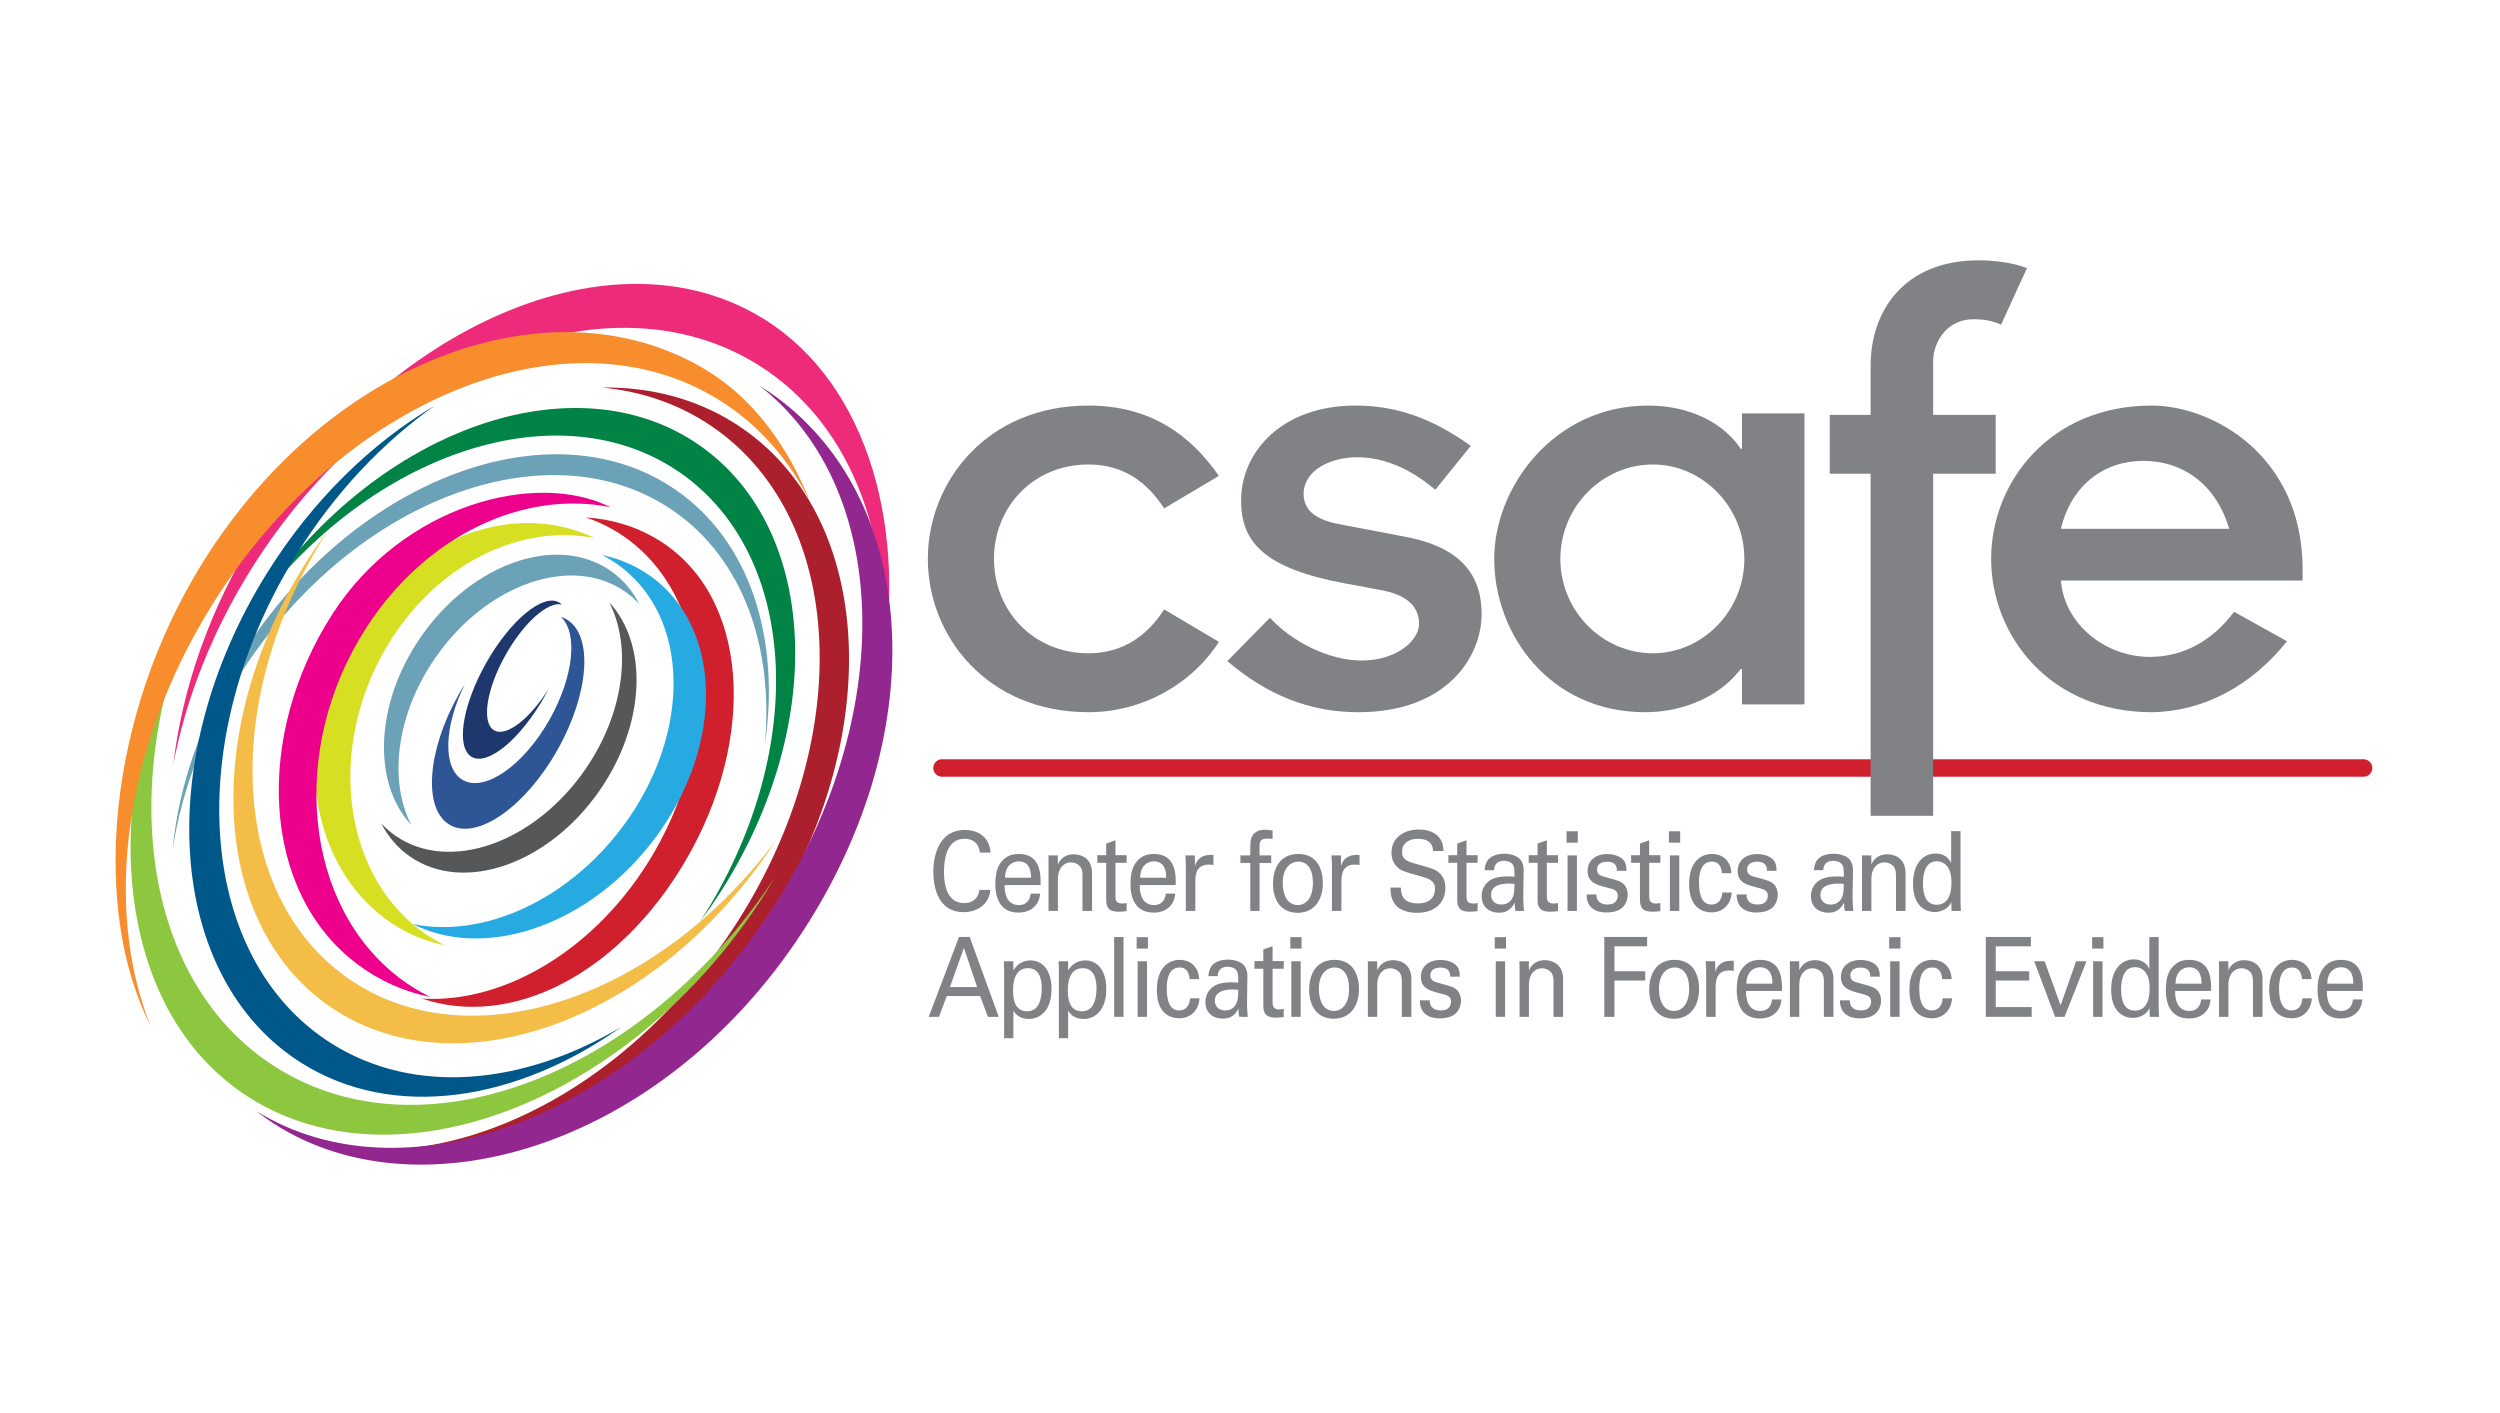 <?xml version="1.0" encoding="utf-8"?>
<!-- Generator: Adobe Illustrator 16.0.0, SVG Export Plug-In . SVG Version: 6.00 Build 0)  -->
<!DOCTYPE svg PUBLIC "-//W3C//DTD SVG 1.1//EN" "http://www.w3.org/Graphics/SVG/1.1/DTD/svg11.dtd">
<svg version="1.1" id="Layer_1" xmlns="http://www.w3.org/2000/svg" xmlns:xlink="http://www.w3.org/1999/xlink" x="0px" y="0px"
	 width="740.837px" height="418.848px" viewBox="0 0 740.837 418.848" enable-background="new 0 0 740.837 418.848"
	 xml:space="preserve">
<g>
	<path fill="#808285" d="M290.386,252.663c-0.118-0.819-0.502-4.099-4.604-4.099c-5.135,0-6.05,5.837-6.05,9.771
		c0,4.46,1.151,9.28,6.02,9.28c1.298,0,2.538-0.36,3.453-1.41c0.768-0.918,0.944-1.935,1.033-2.492h3.246
		c-0.443,4.656-4.309,6.591-7.968,6.591c-7.496,0-8.942-7.345-8.942-11.936c0-4.984,1.741-12.428,9.325-12.428
		c3.01,0,7.26,1.345,7.644,6.722H290.386z"/>
	<path fill="#808285" d="M297.703,262.271c-0.059,3.41,1.21,5.935,4.25,5.935c1.8,0,3.247-1.049,3.482-3.41h2.774
		c-0.088,0.82-0.207,2.164-1.269,3.443c-0.649,0.819-2.125,2.197-5.105,2.197c-4.663,0-6.876-3.214-6.876-8.428
		c0-3.246,0.59-5.936,2.921-7.738c1.417-1.115,3.187-1.214,4.043-1.214c6.64,0,6.492,6.525,6.433,9.215H297.703z M305.523,260.107
		c0.03-1.574-0.236-4.854-3.659-4.854c-1.8,0-3.984,1.213-4.043,4.854H305.523z"/>
	<path fill="#808285" d="M310.717,255.385l-0.03-1.901h2.774l0.029,2.656c0.325-0.689,1.387-2.984,4.751-2.984
		c1.328,0,5.371,0.558,5.371,5.607v11.182h-2.833v-10.46c0-1.082-0.118-2.066-0.797-2.82c-0.708-0.754-1.682-1.115-2.626-1.115
		c-2.006,0-3.866,1.607-3.866,4.919v9.477h-2.774V255.385z"/>
	<path fill="#808285" d="M325.177,253.418h2.626v-3.443l2.744-0.983v4.427h3.305v2.263h-3.305v9.87c0,0.819,0,2.196,1.978,2.196
		c0.561,0,1.092-0.098,1.328-0.164v2.395c-0.501,0.098-1.298,0.196-2.302,0.196c-2.538,0-3.748-0.819-3.748-3.509v-10.984h-2.626
		V253.418z"/>
	<path fill="#808285" d="M337.748,262.271c-0.059,3.41,1.21,5.935,4.25,5.935c1.8,0,3.247-1.049,3.482-3.41h2.774
		c-0.088,0.82-0.207,2.164-1.269,3.443c-0.649,0.819-2.125,2.197-5.105,2.197c-4.663,0-6.876-3.214-6.876-8.428
		c0-3.246,0.59-5.936,2.921-7.738c1.417-1.115,3.187-1.214,4.043-1.214c6.64,0,6.492,6.525,6.433,9.215H337.748z M345.568,260.107
		c0.03-1.574-0.236-4.854-3.659-4.854c-1.8,0-3.984,1.213-4.043,4.854H345.568z"/>
	<path fill="#808285" d="M351.411,256.828c0-1.115-0.059-2.263-0.148-3.345h2.804l0.059,3.181c0.531-2.296,2.302-3.05,3.542-3.246
		c0.826-0.132,1.445-0.099,1.918-0.066v3.018c-0.147-0.066-0.324-0.099-0.531-0.132c-0.207-0.032-0.473-0.032-0.797-0.032
		c-3.275,0-4.043,2.164-4.043,4.984v8.755h-2.803V256.828z"/>
	<path fill="#808285" d="M377.114,248.564c-0.472-0.033-1.062-0.065-1.623-0.065c-2.242,0-2.242,1.246-2.242,2.394v2.591h3.452
		v2.229h-3.452v14.231h-2.745v-14.231h-2.921v-2.229h2.921v-1.869c0-2.263,0.118-3.083,0.62-3.936
		c0.619-1.049,1.799-1.803,3.717-1.803c0.797,0,1.683,0.131,2.272,0.229V248.564z"/>
	<path fill="#808285" d="M384.756,253.057c5.932,0,7.26,5.182,7.26,8.624c0,4.82-2.449,8.821-7.496,8.821
		c-4.898,0-7.289-3.771-7.289-8.592C377.231,257.845,378.943,253.057,384.756,253.057z M384.58,268.206
		c2.095,0,4.485-1.672,4.485-6.623c0-4.1-1.712-6.264-4.309-6.264c-1.771,0-4.633,1.246-4.633,6.395
		C380.124,265.091,381.421,268.206,384.58,268.206z"/>
	<path fill="#808285" d="M394.701,256.828c0-1.115-0.059-2.263-0.147-3.345h2.804l0.059,3.181c0.531-2.296,2.303-3.05,3.542-3.246
		c0.826-0.132,1.445-0.099,1.918-0.066v3.018c-0.147-0.066-0.324-0.099-0.531-0.132c-0.207-0.032-0.473-0.032-0.797-0.032
		c-3.275,0-4.043,2.164-4.043,4.984v8.755h-2.804V256.828z"/>
	<path fill="#808285" d="M415.122,263.025c0.059,1.64,0.236,4.689,5.135,4.689c4.427,0,4.987-3.05,4.987-4.23
		c0-2.656-1.918-3.181-4.898-4c-3.246-0.886-4.692-1.279-5.784-2.099c-1.741-1.312-2.214-3.083-2.214-4.657
		c0-4.82,4.103-6.918,8.116-6.918c1.416,0,4.278,0.262,5.99,2.328c1.181,1.442,1.239,3.049,1.299,4.033h-3.069
		c-0.147-2.951-2.391-3.607-4.485-3.607c-2.951,0-4.722,1.476-4.722,3.837c0,2.099,1.239,2.819,3.836,3.509
		c5.076,1.442,5.637,1.573,6.876,2.492c1.978,1.442,2.125,3.737,2.125,4.722c0,4.197-2.951,7.378-8.411,7.378
		c-1.623,0-4.928-0.295-6.61-2.689c-1.21-1.737-1.239-3.64-1.239-4.787H415.122z"/>
	<path fill="#808285" d="M429.198,253.418h2.627v-3.443l2.744-0.983v4.427h3.306v2.263h-3.306v9.87c0,0.819,0,2.196,1.978,2.196
		c0.561,0,1.092-0.098,1.328-0.164v2.395c-0.502,0.098-1.299,0.196-2.302,0.196c-2.538,0-3.748-0.819-3.748-3.509v-10.984h-2.627
		V253.418z"/>
	<path fill="#808285" d="M449.117,269.944c-0.206-0.819-0.266-1.606-0.266-2.459c-1.328,2.722-3.335,2.983-4.574,2.983
		c-3.394,0-5.223-2.131-5.223-4.853c0-1.312,0.413-3.41,2.597-4.82c1.594-0.984,3.954-1.082,5.135-1.082
		c0.708,0,1.15,0.032,2.007,0.098c0-2.032,0-2.918-0.531-3.64c-0.561-0.819-1.771-1.082-2.567-1.082
		c-2.804,0-2.951,2.132-2.98,2.787h-2.774c0.089-0.853,0.177-2,1.033-3.115c1.121-1.377,3.217-1.771,4.78-1.771
		c2.154,0,4.456,0.754,5.253,2.427c0.473,0.983,0.502,1.771,0.502,2.524l-0.118,7.87c0,0.263,0.029,2.46,0.236,4.132H449.117z
		 M447.199,261.845c-1.121,0-5.342,0-5.342,3.345c0,1.05,0.591,2.853,3.069,2.853c1.417,0,2.479-0.623,3.158-1.771
		c0.619-1.114,0.648-2.033,0.708-4.328C448.291,261.878,447.877,261.845,447.199,261.845z"/>
	<path fill="#808285" d="M453.011,253.418h2.627v-3.443l2.744-0.983v4.427h3.306v2.263h-3.306v9.87c0,0.819,0,2.196,1.978,2.196
		c0.561,0,1.092-0.098,1.328-0.164v2.395c-0.502,0.098-1.299,0.196-2.302,0.196c-2.538,0-3.748-0.819-3.748-3.509v-10.984h-2.627
		V253.418z"/>
	<path fill="#808285" d="M464.224,246.335h3.335v3.377h-3.335V246.335z M464.519,253.483h2.774v16.461h-2.774V253.483z"/>
	<path fill="#808285" d="M473.078,265.059c-0.029,1.246,0.561,2.983,3.246,2.983c1.151,0,2.007-0.229,2.597-1.049
		c0.296-0.427,0.473-0.983,0.473-1.541c0-1.607-1.033-1.902-3.246-2.46c-3.099-0.786-5.695-1.476-5.695-4.918
		c0-3.017,2.36-4.984,5.783-4.984c1.859,0,4.457,0.59,5.342,2.558c0.384,0.918,0.384,1.705,0.384,2.394h-2.833
		c0.089-2.492-1.859-2.688-2.862-2.688c-0.413,0-3.011,0-3.011,2.36c0,1.509,1.328,1.869,2.096,2.099
		c4.102,1.082,4.987,1.345,5.872,2.263c0.827,0.853,1.122,2.001,1.122,3.05c0,1.836-0.915,3.41-2.007,4.164
		c-1.299,0.886-2.862,1.115-4.397,1.115c-3.01,0-5.813-1.377-5.784-5.345H473.078z"/>
	<path fill="#808285" d="M483.347,253.418h2.627v-3.443l2.744-0.983v4.427h3.306v2.263h-3.306v9.87c0,0.819,0,2.196,1.978,2.196
		c0.561,0,1.092-0.098,1.328-0.164v2.395c-0.502,0.098-1.299,0.196-2.302,0.196c-2.538,0-3.748-0.819-3.748-3.509v-10.984h-2.627
		V253.418z"/>
	<path fill="#808285" d="M494.56,246.335h3.335v3.377h-3.335V246.335z M494.855,253.483h2.774v16.461h-2.774V253.483z"/>
	<path fill="#808285" d="M510.26,258.763c-0.06-0.754-0.266-3.443-2.951-3.443c-3.836,0-3.836,4.951-3.836,6.197
		c0,3.378,0.737,6.525,3.688,6.525c2.36,0,3.157-1.967,3.217-3.574h2.803c-0.177,3.214-2.331,5.903-5.99,5.903
		c-1.003,0-3.305-0.23-4.869-2.132c-0.886-1.147-1.771-2.886-1.771-6.296c0-6.854,3.777-8.887,6.729-8.887
		c0.974,0,3.187,0.229,4.544,2.033c1.093,1.41,1.181,2.755,1.24,3.673H510.26z"/>
	<path fill="#808285" d="M517.548,265.059c-0.029,1.246,0.561,2.983,3.246,2.983c1.151,0,2.007-0.229,2.597-1.049
		c0.296-0.427,0.473-0.983,0.473-1.541c0-1.607-1.033-1.902-3.246-2.46c-3.099-0.786-5.695-1.476-5.695-4.918
		c0-3.017,2.36-4.984,5.783-4.984c1.859,0,4.457,0.59,5.342,2.558c0.384,0.918,0.384,1.705,0.384,2.394h-2.833
		c0.089-2.492-1.859-2.688-2.862-2.688c-0.413,0-3.011,0-3.011,2.36c0,1.509,1.328,1.869,2.096,2.099
		c4.102,1.082,4.987,1.345,5.872,2.263c0.827,0.853,1.122,2.001,1.122,3.05c0,1.836-0.915,3.41-2.007,4.164
		c-1.299,0.886-2.862,1.115-4.397,1.115c-3.01,0-5.813-1.377-5.784-5.345H517.548z"/>
	<path fill="#808285" d="M546.705,269.944c-0.206-0.819-0.266-1.606-0.266-2.459c-1.328,2.722-3.335,2.983-4.574,2.983
		c-3.394,0-5.223-2.131-5.223-4.853c0-1.312,0.413-3.41,2.597-4.82c1.594-0.984,3.954-1.082,5.135-1.082
		c0.708,0,1.15,0.032,2.007,0.098c0-2.032,0-2.918-0.531-3.64c-0.561-0.819-1.771-1.082-2.567-1.082
		c-2.804,0-2.951,2.132-2.98,2.787h-2.774c0.089-0.853,0.177-2,1.033-3.115c1.121-1.377,3.217-1.771,4.78-1.771
		c2.154,0,4.456,0.754,5.253,2.427c0.473,0.983,0.502,1.771,0.502,2.524l-0.118,7.87c0,0.263,0.029,2.46,0.236,4.132H546.705z
		 M544.787,261.845c-1.121,0-5.342,0-5.342,3.345c0,1.05,0.591,2.853,3.069,2.853c1.417,0,2.479-0.623,3.158-1.771
		c0.619-1.114,0.648-2.033,0.708-4.328C545.878,261.878,545.465,261.845,544.787,261.845z"/>
	<path fill="#808285" d="M551.781,255.385l-0.029-1.901h2.773l0.029,2.656c0.325-0.689,1.388-2.984,4.752-2.984
		c1.328,0,5.37,0.558,5.37,5.607v11.182h-2.832v-10.46c0-1.082-0.118-2.066-0.797-2.82c-0.709-0.754-1.683-1.115-2.627-1.115
		c-2.007,0-3.866,1.607-3.866,4.919v9.477h-2.773V255.385z"/>
	<path fill="#808285" d="M578.191,246.302h2.774v21.02c0,0.36,0.059,1.771,0.118,2.623h-2.774l-0.059-2.623
		c-0.236,0.459-0.561,1.147-1.328,1.737c-1.21,0.919-2.656,1.214-3.659,1.214c-1.978,0-6.374-1.147-6.374-8.362
		c0-6.263,3.216-8.984,6.698-8.984c3.188,0,4.25,2.099,4.604,2.787V246.302z M577.159,256.894c-0.591-0.853-1.683-1.673-3.246-1.673
		c-4.073,0-4.073,5.477-4.073,6.592c0,2.918,0.679,6.296,4.073,6.296c4.367,0,4.367-5.346,4.367-6.624
		C578.28,259.091,577.778,257.779,577.159,256.894z"/>
	<path fill="#808285" d="M284.188,277.649h3.158l8.617,23.675h-3.216l-2.302-6.165h-9.886l-2.302,6.165h-3.04L284.188,277.649z
		 M281.503,292.503h8.057l-3.925-11.607L281.503,292.503z"/>
	<path fill="#808285" d="M297.556,287.552c0-0.722-0.029-1.114-0.088-2.688h2.803l0.059,2.722c1.387-2.591,3.836-2.984,5.046-2.984
		c3.187,0,6.227,2.427,6.227,8.525c0,6.133-3.216,8.821-6.758,8.821c-2.154,0-3.748-1.017-4.544-2.459v8.165h-2.745V287.552z
		 M304.373,299.685c0.708,0,2.184-0.164,3.128-1.606c1.062-1.607,1.21-3.968,1.21-5.148c0-2.951-0.797-6.033-4.073-6.033
		c-4.426,0-4.426,5.214-4.426,6.689C300.212,295.586,300.478,299.685,304.373,299.685z"/>
	<path fill="#808285" d="M313.786,287.552c0-0.722-0.029-1.114-0.088-2.688h2.803l0.059,2.722c1.387-2.591,3.836-2.984,5.046-2.984
		c3.187,0,6.227,2.427,6.227,8.525c0,6.133-3.216,8.821-6.758,8.821c-2.154,0-3.748-1.017-4.544-2.459v8.165h-2.745V287.552z
		 M320.603,299.685c0.708,0,2.184-0.164,3.128-1.606c1.062-1.607,1.21-3.968,1.21-5.148c0-2.951-0.797-6.033-4.073-6.033
		c-4.426,0-4.426,5.214-4.426,6.689C316.442,295.586,316.708,299.685,320.603,299.685z"/>
	<path fill="#808285" d="M330.164,277.682h2.774v23.643h-2.774V277.682z"/>
	<path fill="#808285" d="M336.833,277.715h3.334v3.377h-3.334V277.715z M337.128,284.863h2.774v16.461h-2.774V284.863z"/>
	<path fill="#808285" d="M352.532,290.143c-0.059-0.754-0.266-3.443-2.951-3.443c-3.836,0-3.836,4.951-3.836,6.197
		c0,3.378,0.738,6.525,3.689,6.525c2.361,0,3.157-1.967,3.216-3.574h2.803c-0.177,3.214-2.331,5.903-5.99,5.903
		c-1.003,0-3.305-0.23-4.869-2.132c-0.885-1.147-1.771-2.886-1.771-6.296c0-6.854,3.777-8.887,6.728-8.887
		c0.974,0,3.188,0.229,4.545,2.033c1.092,1.41,1.18,2.755,1.24,3.673H352.532z"/>
	<path fill="#808285" d="M367.257,301.324c-0.206-0.819-0.266-1.606-0.266-2.459c-1.328,2.722-3.334,2.983-4.574,2.983
		c-3.394,0-5.223-2.131-5.223-4.853c0-1.312,0.413-3.41,2.597-4.82c1.594-0.984,3.954-1.082,5.135-1.082
		c0.708,0,1.15,0.032,2.007,0.098c0-2.032,0-2.918-0.531-3.64c-0.561-0.819-1.771-1.082-2.567-1.082
		c-2.804,0-2.951,2.132-2.98,2.787h-2.774c0.089-0.853,0.177-2,1.033-3.115c1.121-1.377,3.217-1.771,4.78-1.771
		c2.154,0,4.456,0.754,5.253,2.427c0.473,0.983,0.502,1.771,0.502,2.524l-0.118,7.87c0,0.263,0.029,2.46,0.236,4.132H367.257z
		 M365.339,293.225c-1.121,0-5.342,0-5.342,3.345c0,1.05,0.591,2.853,3.069,2.853c1.417,0,2.479-0.623,3.158-1.771
		c0.619-1.114,0.648-2.033,0.708-4.328C366.431,293.258,366.018,293.225,365.339,293.225z"/>
	<path fill="#808285" d="M371.741,284.798h2.626v-3.443l2.744-0.983v4.427h3.306v2.263h-3.306v9.87c0,0.819,0,2.196,1.978,2.196
		c0.561,0,1.092-0.098,1.328-0.164v2.395c-0.502,0.098-1.299,0.196-2.302,0.196c-2.538,0-3.748-0.819-3.748-3.509v-10.984h-2.626
		V284.798z"/>
	<path fill="#808285" d="M382.365,277.715h3.335v3.377h-3.335V277.715z M382.66,284.863h2.774v16.461h-2.774V284.863z"/>
	<path fill="#808285" d="M395.467,284.437c5.932,0,7.26,5.182,7.26,8.624c0,4.82-2.449,8.821-7.496,8.821
		c-4.898,0-7.289-3.771-7.289-8.592C387.942,289.225,389.654,284.437,395.467,284.437z M395.291,299.586
		c2.095,0,4.485-1.672,4.485-6.623c0-4.1-1.712-6.264-4.309-6.264c-1.771,0-4.633,1.246-4.633,6.395
		C390.834,296.471,392.132,299.586,395.291,299.586z"/>
	<path fill="#808285" d="M405.353,286.765l-0.029-1.901h2.773l0.029,2.656c0.325-0.689,1.388-2.984,4.752-2.984
		c1.328,0,5.37,0.558,5.37,5.607v11.182h-2.832v-10.46c0-1.083-0.118-2.066-0.797-2.82c-0.709-0.754-1.683-1.115-2.627-1.115
		c-2.007,0-3.866,1.607-3.866,4.919v9.477h-2.773V286.765z"/>
	<path fill="#808285" d="M423.678,296.438c-0.029,1.246,0.561,2.983,3.246,2.983c1.151,0,2.007-0.229,2.597-1.049
		c0.296-0.427,0.473-0.983,0.473-1.541c0-1.607-1.033-1.902-3.246-2.46c-3.099-0.786-5.695-1.476-5.695-4.918
		c0-3.017,2.36-4.984,5.783-4.984c1.859,0,4.456,0.59,5.342,2.558c0.384,0.918,0.384,1.705,0.384,2.394h-2.833
		c0.089-2.492-1.859-2.688-2.862-2.688c-0.413,0-3.011,0-3.011,2.36c0,1.509,1.328,1.869,2.096,2.099
		c4.102,1.082,4.987,1.345,5.872,2.263c0.827,0.853,1.122,2.001,1.122,3.05c0,1.836-0.915,3.41-2.007,4.164
		c-1.299,0.886-2.862,1.115-4.397,1.115c-3.01,0-5.813-1.377-5.784-5.345H423.678z"/>
	<path fill="#808285" d="M442.949,277.715h3.335v3.377h-3.335V277.715z M443.244,284.863h2.774v16.461h-2.774V284.863z"/>
	<path fill="#808285" d="M450.297,286.765l-0.029-1.901h2.773l0.029,2.656c0.325-0.689,1.388-2.984,4.752-2.984
		c1.328,0,5.371,0.558,5.371,5.607v11.182h-2.834v-10.46c0-1.083-0.117-2.066-0.796-2.82c-0.709-0.754-1.683-1.115-2.627-1.115
		c-2.007,0-3.866,1.607-3.866,4.919v9.477h-2.773V286.765z"/>
	<path fill="#808285" d="M475.41,277.649h12.689v2.787h-9.68v7.378h9.119v2.754h-9.119v10.756h-3.01V277.649z"/>
	<path fill="#808285" d="M496.244,284.437c5.932,0,7.26,5.182,7.26,8.624c0,4.82-2.449,8.821-7.496,8.821
		c-4.898,0-7.289-3.771-7.289-8.592C488.718,289.225,490.43,284.437,496.244,284.437z M496.067,299.586
		c2.095,0,4.485-1.672,4.485-6.623c0-4.1-1.712-6.264-4.309-6.264c-1.771,0-4.633,1.246-4.633,6.395
		C491.611,296.471,492.909,299.586,496.067,299.586z"/>
	<path fill="#808285" d="M505.597,288.208c0-1.115-0.059-2.263-0.147-3.345h2.804l0.059,3.181c0.531-2.296,2.303-3.05,3.542-3.246
		c0.826-0.132,1.445-0.099,1.918-0.066v3.018c-0.147-0.065-0.324-0.099-0.531-0.132c-0.207-0.032-0.473-0.032-0.797-0.032
		c-3.275,0-4.043,2.164-4.043,4.984v8.755h-2.804V288.208z"/>
	<path fill="#808285" d="M517.403,293.651c-0.06,3.41,1.21,5.935,4.249,5.935c1.801,0,3.246-1.049,3.482-3.41h2.774
		c-0.089,0.82-0.207,2.164-1.27,3.443c-0.649,0.819-2.125,2.197-5.105,2.197c-4.662,0-6.876-3.214-6.876-8.428
		c0-3.246,0.591-5.936,2.922-7.738c1.417-1.115,3.188-1.214,4.043-1.214c6.64,0,6.492,6.525,6.434,9.215H517.403z M525.223,291.487
		c0.029-1.574-0.236-4.854-3.659-4.854c-1.801,0-3.984,1.213-4.043,4.854H525.223z"/>
	<path fill="#808285" d="M530.416,286.765l-0.029-1.901h2.773l0.029,2.656c0.325-0.689,1.388-2.984,4.752-2.984
		c1.328,0,5.37,0.558,5.37,5.607v11.182h-2.832v-10.46c0-1.083-0.118-2.066-0.797-2.82c-0.709-0.754-1.683-1.115-2.627-1.115
		c-2.007,0-3.866,1.607-3.866,4.919v9.477h-2.773V286.765z"/>
	<path fill="#808285" d="M548.151,296.438c-0.029,1.246,0.561,2.983,3.246,2.983c1.151,0,2.007-0.229,2.597-1.049
		c0.296-0.427,0.473-0.983,0.473-1.541c0-1.607-1.033-1.902-3.246-2.46c-3.099-0.786-5.695-1.476-5.695-4.918
		c0-3.017,2.36-4.984,5.783-4.984c1.859,0,4.456,0.59,5.342,2.558c0.384,0.918,0.384,1.705,0.384,2.394h-2.833
		c0.089-2.492-1.859-2.688-2.862-2.688c-0.413,0-3.011,0-3.011,2.36c0,1.509,1.328,1.869,2.096,2.099
		c4.102,1.082,4.987,1.345,5.872,2.263c0.827,0.853,1.122,2.001,1.122,3.05c0,1.836-0.915,3.41-2.007,4.164
		c-1.299,0.886-2.862,1.115-4.397,1.115c-3.01,0-5.813-1.377-5.784-5.345H548.151z"/>
	<path fill="#808285" d="M559.836,277.715h3.335v3.377h-3.335V277.715z M560.131,284.863h2.774v16.461h-2.774V284.863z"/>
	<path fill="#808285" d="M575.537,290.143c-0.06-0.754-0.266-3.443-2.951-3.443c-3.837,0-3.837,4.951-3.837,6.197
		c0,3.378,0.738,6.525,3.689,6.525c2.36,0,3.157-1.967,3.217-3.574h2.803c-0.177,3.214-2.331,5.903-5.99,5.903
		c-1.003,0-3.305-0.23-4.869-2.132c-0.886-1.147-1.771-2.886-1.771-6.296c0-6.854,3.777-8.887,6.729-8.887
		c0.974,0,3.187,0.229,4.544,2.033c1.092,1.41,1.181,2.755,1.24,3.673H575.537z"/>
	<path fill="#808285" d="M588.462,277.649h13.368v2.787h-10.418v7.378h9.916v2.754h-9.916v7.87h10.653v2.886h-13.604V277.649z"/>
	<path fill="#808285" d="M602.804,284.863h3.099l4.722,13.051l4.604-13.051h3.068l-6.492,16.461h-2.803L602.804,284.863z"/>
	<path fill="#808285" d="M619.978,277.715h3.335v3.377h-3.335V277.715z M620.273,284.863h2.774v16.461h-2.774V284.863z"/>
	<path fill="#808285" d="M636.917,277.682h2.774v21.02c0,0.36,0.059,1.771,0.118,2.623h-2.774l-0.059-2.623
		c-0.236,0.459-0.561,1.147-1.328,1.737c-1.21,0.919-2.656,1.214-3.659,1.214c-1.978,0-6.374-1.147-6.374-8.362
		c0-6.263,3.216-8.984,6.698-8.984c3.188,0,4.25,2.099,4.604,2.787V277.682z M635.884,288.273c-0.591-0.853-1.683-1.673-3.246-1.673
		c-4.073,0-4.073,5.477-4.073,6.592c0,2.918,0.68,6.296,4.073,6.296c4.367,0,4.367-5.346,4.367-6.624
		C637.005,290.471,636.503,289.159,635.884,288.273z"/>
	<path fill="#808285" d="M644.56,293.651c-0.06,3.41,1.21,5.935,4.249,5.935c1.801,0,3.246-1.049,3.482-3.41h2.774
		c-0.089,0.82-0.207,2.164-1.27,3.443c-0.649,0.819-2.125,2.197-5.105,2.197c-4.662,0-6.876-3.214-6.876-8.428
		c0-3.246,0.591-5.936,2.922-7.738c1.417-1.115,3.188-1.214,4.043-1.214c6.64,0,6.492,6.525,6.434,9.215H644.56z M652.38,291.487
		c0.029-1.574-0.236-4.854-3.659-4.854c-1.801,0-3.984,1.213-4.043,4.854H652.38z"/>
	<path fill="#808285" d="M657.574,286.765l-0.029-1.901h2.773l0.029,2.656c0.325-0.689,1.388-2.984,4.752-2.984
		c1.328,0,5.37,0.558,5.37,5.607v11.182h-2.832v-10.46c0-1.083-0.118-2.066-0.797-2.82c-0.709-0.754-1.683-1.115-2.627-1.115
		c-2.007,0-3.866,1.607-3.866,4.919v9.477h-2.773V286.765z"/>
	<path fill="#808285" d="M682.156,290.143c-0.06-0.754-0.266-3.443-2.951-3.443c-3.837,0-3.837,4.951-3.837,6.197
		c0,3.378,0.738,6.525,3.689,6.525c2.36,0,3.157-1.967,3.217-3.574h2.803c-0.177,3.214-2.331,5.903-5.99,5.903
		c-1.003,0-3.305-0.23-4.869-2.132c-0.886-1.147-1.771-2.886-1.771-6.296c0-6.854,3.777-8.887,6.729-8.887
		c0.974,0,3.187,0.229,4.544,2.033c1.092,1.41,1.181,2.755,1.24,3.673H682.156z"/>
	<path fill="#808285" d="M689.533,293.651c-0.06,3.41,1.21,5.935,4.249,5.935c1.801,0,3.246-1.049,3.482-3.41h2.774
		c-0.089,0.82-0.207,2.164-1.27,3.443c-0.649,0.819-2.125,2.197-5.105,2.197c-4.662,0-6.876-3.214-6.876-8.428
		c0-3.246,0.591-5.936,2.922-7.738c1.417-1.115,3.188-1.214,4.043-1.214c6.64,0,6.492,6.525,6.434,9.215H689.533z M697.353,291.487
		c0.029-1.574-0.236-4.854-3.659-4.854c-1.801,0-3.984,1.213-4.043,4.854H697.353z"/>
</g>
<line fill="none" stroke="#D0202E" stroke-width="5.179" stroke-linecap="round" stroke-miterlimit="10" x1="279.147" y1="227.579" x2="700.4" y2="227.579"/>
<g>
	<path fill="#D0202E" d="M193.571,253.05c21.495-36.585,16.357-79.499-11.476-95.851c-2.728-1.602-5.57-2.884-8.496-3.866
		c7.316,0.447,14.363,2.472,20.765,6.232c27.831,16.352,30.188,59.067,8.691,95.653c-19.389,33.008-51.043,49.779-78.033,40.701
		C149.508,297.421,177.021,281.222,193.571,253.05z"/>
	<path fill="#27AAE1" d="M182.681,247.341c21.698-26.979,22.648-62.229,2.122-78.735c-2.01-1.618-4.153-2.99-6.399-4.13
		c5.853,1.229,11.301,3.701,16.022,7.497c20.523,16.505,19.574,51.757-2.124,78.737c-19.571,24.34-49.339,33.625-70.047,23.094
		C141.843,277.925,165.976,268.116,182.681,247.341z"/>
	<path fill="#D7DF23" d="M116.09,189.23c-19.235,29.864-15.423,68.581,8.513,86.476c2.342,1.75,4.792,3.236,7.319,4.463
		c-6.348-1.287-12.44-3.936-17.944-8.051c-23.935-17.895-27.745-56.61-8.512-86.477c17.353-26.942,47.527-37.475,70.839-26.141
		C155.056,155.196,130.899,166.235,116.09,189.23z"/>
	<path fill="#EC008C" d="M108.512,186.076C85.373,222,89.959,268.573,118.752,290.095c2.817,2.107,5.764,3.893,8.804,5.367
		c-7.636-1.547-14.966-4.732-21.586-9.684c-28.792-21.521-30.593-67.896-7.456-103.822c20.874-32.409,60.288-42.713,82.427-31.643
		C155.38,145.137,126.325,158.414,108.512,186.076z"/>
	<path fill="#6BA2B8" d="M129.052,194.859c15.136-21.82,40.286-30.573,56.176-19.552c1.554,1.08,2.962,2.311,4.224,3.667
		c-2.031-3.937-4.876-7.3-8.533-9.836c-15.889-11.02-41.039-2.268-56.174,19.552c-13.654,19.684-14.49,43.274-2.858,55.797
		C115.083,231.306,117.398,211.66,129.052,194.859z"/>
	<path fill="#565759" d="M173.365,228.106c-15.136,21.82-40.287,30.57-56.175,19.553c-1.556-1.082-2.963-2.312-4.225-3.672
		c2.031,3.938,4.875,7.301,8.534,9.838c15.888,11.021,41.04,2.268,56.174-19.551c13.654-19.684,14.489-43.276,2.854-55.798
		C187.332,191.657,185.019,211.304,173.365,228.106z"/>
	<path fill="#6BA2B8" d="M199.612,151.417c-35.434-24.577-91.518-5.06-125.268,43.596c-12.718,18.336-20.448,38.197-23.249,57.14
		c1.911-20.762,9.879-42.977,23.989-63.317c33.749-48.656,89.835-68.174,125.268-43.596c22.079,15.315,30.928,44.137,26.3,75.461
		C229.311,191.803,220.232,165.719,199.612,151.417z"/>
	<path fill="#008345" d="M201.531,140.065c-35.661-24.736-91.54-6.293-126.697,41.069c0.896-1.385,1.815-2.767,2.764-4.136
		c34.917-50.337,92.943-70.532,129.601-45.105c36.659,25.429,38.073,86.852,3.157,137.188c-0.949,1.369-1.919,2.715-2.904,4.041
		C239.497,223.6,237.194,164.802,201.531,140.065z"/>
	<path fill="#F4BD47" d="M103.279,290.005c-35.661-24.738-37.963-83.536-5.919-133.058c-0.985,1.326-1.955,2.67-2.905,4.038
		c-34.917,50.34-33.503,111.764,3.157,137.192c36.66,25.426,94.684,5.232,129.601-45.107c0.949-1.369,1.867-2.748,2.765-4.137
		C194.82,296.296,138.942,314.737,103.279,290.005z"/>
	<path fill="#1E376C" d="M165.651,178.505c0.302,0.169,0.577,0.379,0.827,0.625c-4.085-0.957-11.235,5.336-16.603,14.854
		c-5.763,10.215-7.29,20.266-3.412,22.453c3.615,2.041,10.644-3.481,16.249-12.51c-0.408,0.792-0.836,1.587-1.284,2.382
		c-7.135,12.649-16.808,20.71-21.608,18.002c-4.803-2.709-2.91-15.159,4.221-27.808
		C151.176,183.857,160.849,175.798,165.651,178.505z"/>
	<path fill="#2E5697" d="M137.18,231.162c6.522,3.676,18.028-4.372,25.701-17.979c7.146-12.674,8.445-25.694,3.317-30.392
		c0.552,0.171,1.081,0.398,1.585,0.686c8.073,4.554,6.918,21.905-2.584,38.752c-9.5,16.85-23.75,26.814-31.826,22.262
		c-8.073-4.555-6.918-21.904,2.583-38.753c0.593-1.053,1.205-2.078,1.832-3.073C131.504,215.343,131.107,227.733,137.18,231.162z"/>
	<path fill="#005789" d="M128.788,120.234c-15.276,10.812-29.386,25.595-40.696,43.693C53.604,219.12,58.228,284.226,98.424,309.343
		c24.493,15.307,56.541,12.234,85.645-4.99c-31.312,22.164-67.522,27.646-94.537,10.762
		c-40.195-25.115-44.823-90.223-10.331-145.416C92.674,148.134,110.124,131.276,128.788,120.234z"/>
	<path fill="#AC1F2D" d="M214.879,278.646c38.685-55.773,37.119-123.822-3.497-151.994c-9.855-6.837-21.108-10.688-33.047-11.816
		c15.164-0.208,29.53,3.685,41.75,12.162c40.617,28.172,42.18,96.221,3.498,151.994c-29.295,42.232-73.272,65.309-110.53,61.789
		C148.286,340.294,187.839,317.63,214.879,278.646z"/>
	<path fill="#EE2A7B" d="M224.68,108.132c-44.656-27.901-111.918-0.817-150.235,60.504c-11.735,18.779-19.386,38.591-23.082,57.844
		c2.635-22.534,10.815-46.271,24.738-68.553c38.319-61.32,105.78-91.188,150.438-63.286c30.979,19.361,42.731,62.885,34.358,106.5
		C265.515,161.669,253.108,125.899,224.68,108.132z"/>
	<path fill="#8DC63F" d="M82.019,316.425c43.7,27.309,109.043,1.947,147.731-56.613c-0.782,1.324-1.574,2.643-2.396,3.959
		c-38.316,61.316-108.463,89.598-153.119,61.691c-44.656-27.904-46.912-101.428-8.594-162.747c0.82-1.313,1.66-2.606,2.506-3.888
		C32.471,219.27,38.319,289.12,82.019,316.425z"/>
	<path fill="#F78D2C" d="M210.127,110.185c13.721,8.574,23.606,22.741,29.751,38.097c-6.196-12.237-15.108-22.46-26.682-29.69
		c-44.656-27.905-111.92-0.819-150.238,60.5c-26.542,42.477-32.226,90.232-18.374,124.849
		c-17.711-34.975-12.783-92.003,15.602-137.428C98.504,105.193,165.468,82.279,210.127,110.185z"/>
	<path fill="#92278F" d="M225.694,273.94c40.184-57.933,39.591-128.296-0.578-159.59c1.108,0.681,2.206,1.385,3.283,2.131
		c43.27,30.014,48.978,98.961,9.489,159.533c-42.298,64.887-115.457,85.637-158.725,55.625c-1.079-0.746-2.122-1.529-3.146-2.33
		C119.398,355.97,185.512,331.874,225.694,273.94z"/>
</g>
<g>
	<path fill="#808285" d="M344.976,150.65c-4.989-7.661-11.938-13.007-22.45-13.007c-16.215,0-27.974,12.471-27.974,27.974
		c0,15.501,11.759,27.973,27.974,27.973c10.156,0,17.461-5.167,22.45-13.007l16.215,9.622
		c-7.663,12.114-22.273,20.846-38.665,20.846c-30.111,0-47.574-22.628-47.574-45.434c0-22.807,17.462-45.435,47.574-45.435
		c18.352,0,30.29,8.73,38.665,20.846L344.976,150.65z"/>
	<path fill="#808285" d="M376.332,183.078c6.592,7.127,17.462,12.65,27.082,12.65c10.692,0,17.106-6.057,17.106-10.868
		c0-5.702-4.456-8.731-11.225-9.979l-10.514-1.96c-24.231-4.455-31.003-12.292-31.003-24.587c0-14.61,12.294-28.151,33.855-28.151
		c11.938,0,22.449,3.563,34.209,11.938l-10.512,13.005c-9.088-7.66-17.106-9.622-23.162-9.622c-8.019,0-15.859,3.92-15.859,10.869
		c0,5.167,4.098,7.841,11.225,9.087l18.709,3.564c15.324,2.851,22.806,10.155,22.806,22.984c0,12.651-10.332,29.042-36.526,29.042
		c-14.609,0-27.081-5.167-38.841-15.146L376.332,183.078z"/>
	<path fill="#808285" d="M516.199,198.221h-0.358c-5.88,7.841-16.569,12.83-28.329,12.83c-28.331,0-44.723-23.163-44.723-45.434
		c0-21.204,17.64-45.435,45.614-45.435c12.828,0,22.627,5.523,27.438,12.828h0.358v-10.513h18.528v86.237h-18.528V198.221z
		 M489.829,193.59c14.609,0,27.081-12.472,27.081-27.973c0-15.503-12.472-27.974-27.081-27.974
		c-14.968,0-27.439,12.471-27.439,27.974C462.389,181.118,474.861,193.59,489.829,193.59z"/>
	<path fill="#808285" d="M554.327,140.393h-12.115v-17.46h12.115v-14.609c0-16.038,9.801-31.182,32.072-31.182
		c4.454,0,10.333,0.713,14.255,2.316l-7.662,16.748c-2.495-1.069-4.811-1.604-8.195-1.604c-7.483,0-11.939,6.237-11.939,12.651
		v15.68h18.53v17.46h-18.53v101.356h-18.53V140.393z"/>
	<path fill="#808285" d="M677.712,190.027c-10.334,13.005-24.589,20.846-40.091,21.024c-30.109,0-47.572-22.628-47.572-45.434
		c0-22.807,17.463-45.435,47.572-45.435c17.998,0,44.723,14.788,44.723,48.462v3.387h-71.626
		c1.069,13.184,13.364,22.628,26.371,22.628c9.977,0,18.53-4.811,24.944-13.364L677.712,190.027z M660.608,156.708
		c-3.919-13.184-13.72-20.134-25.479-20.134c-11.759,0-21.382,7.306-24.41,20.134H660.608z"/>
</g>
</svg>

